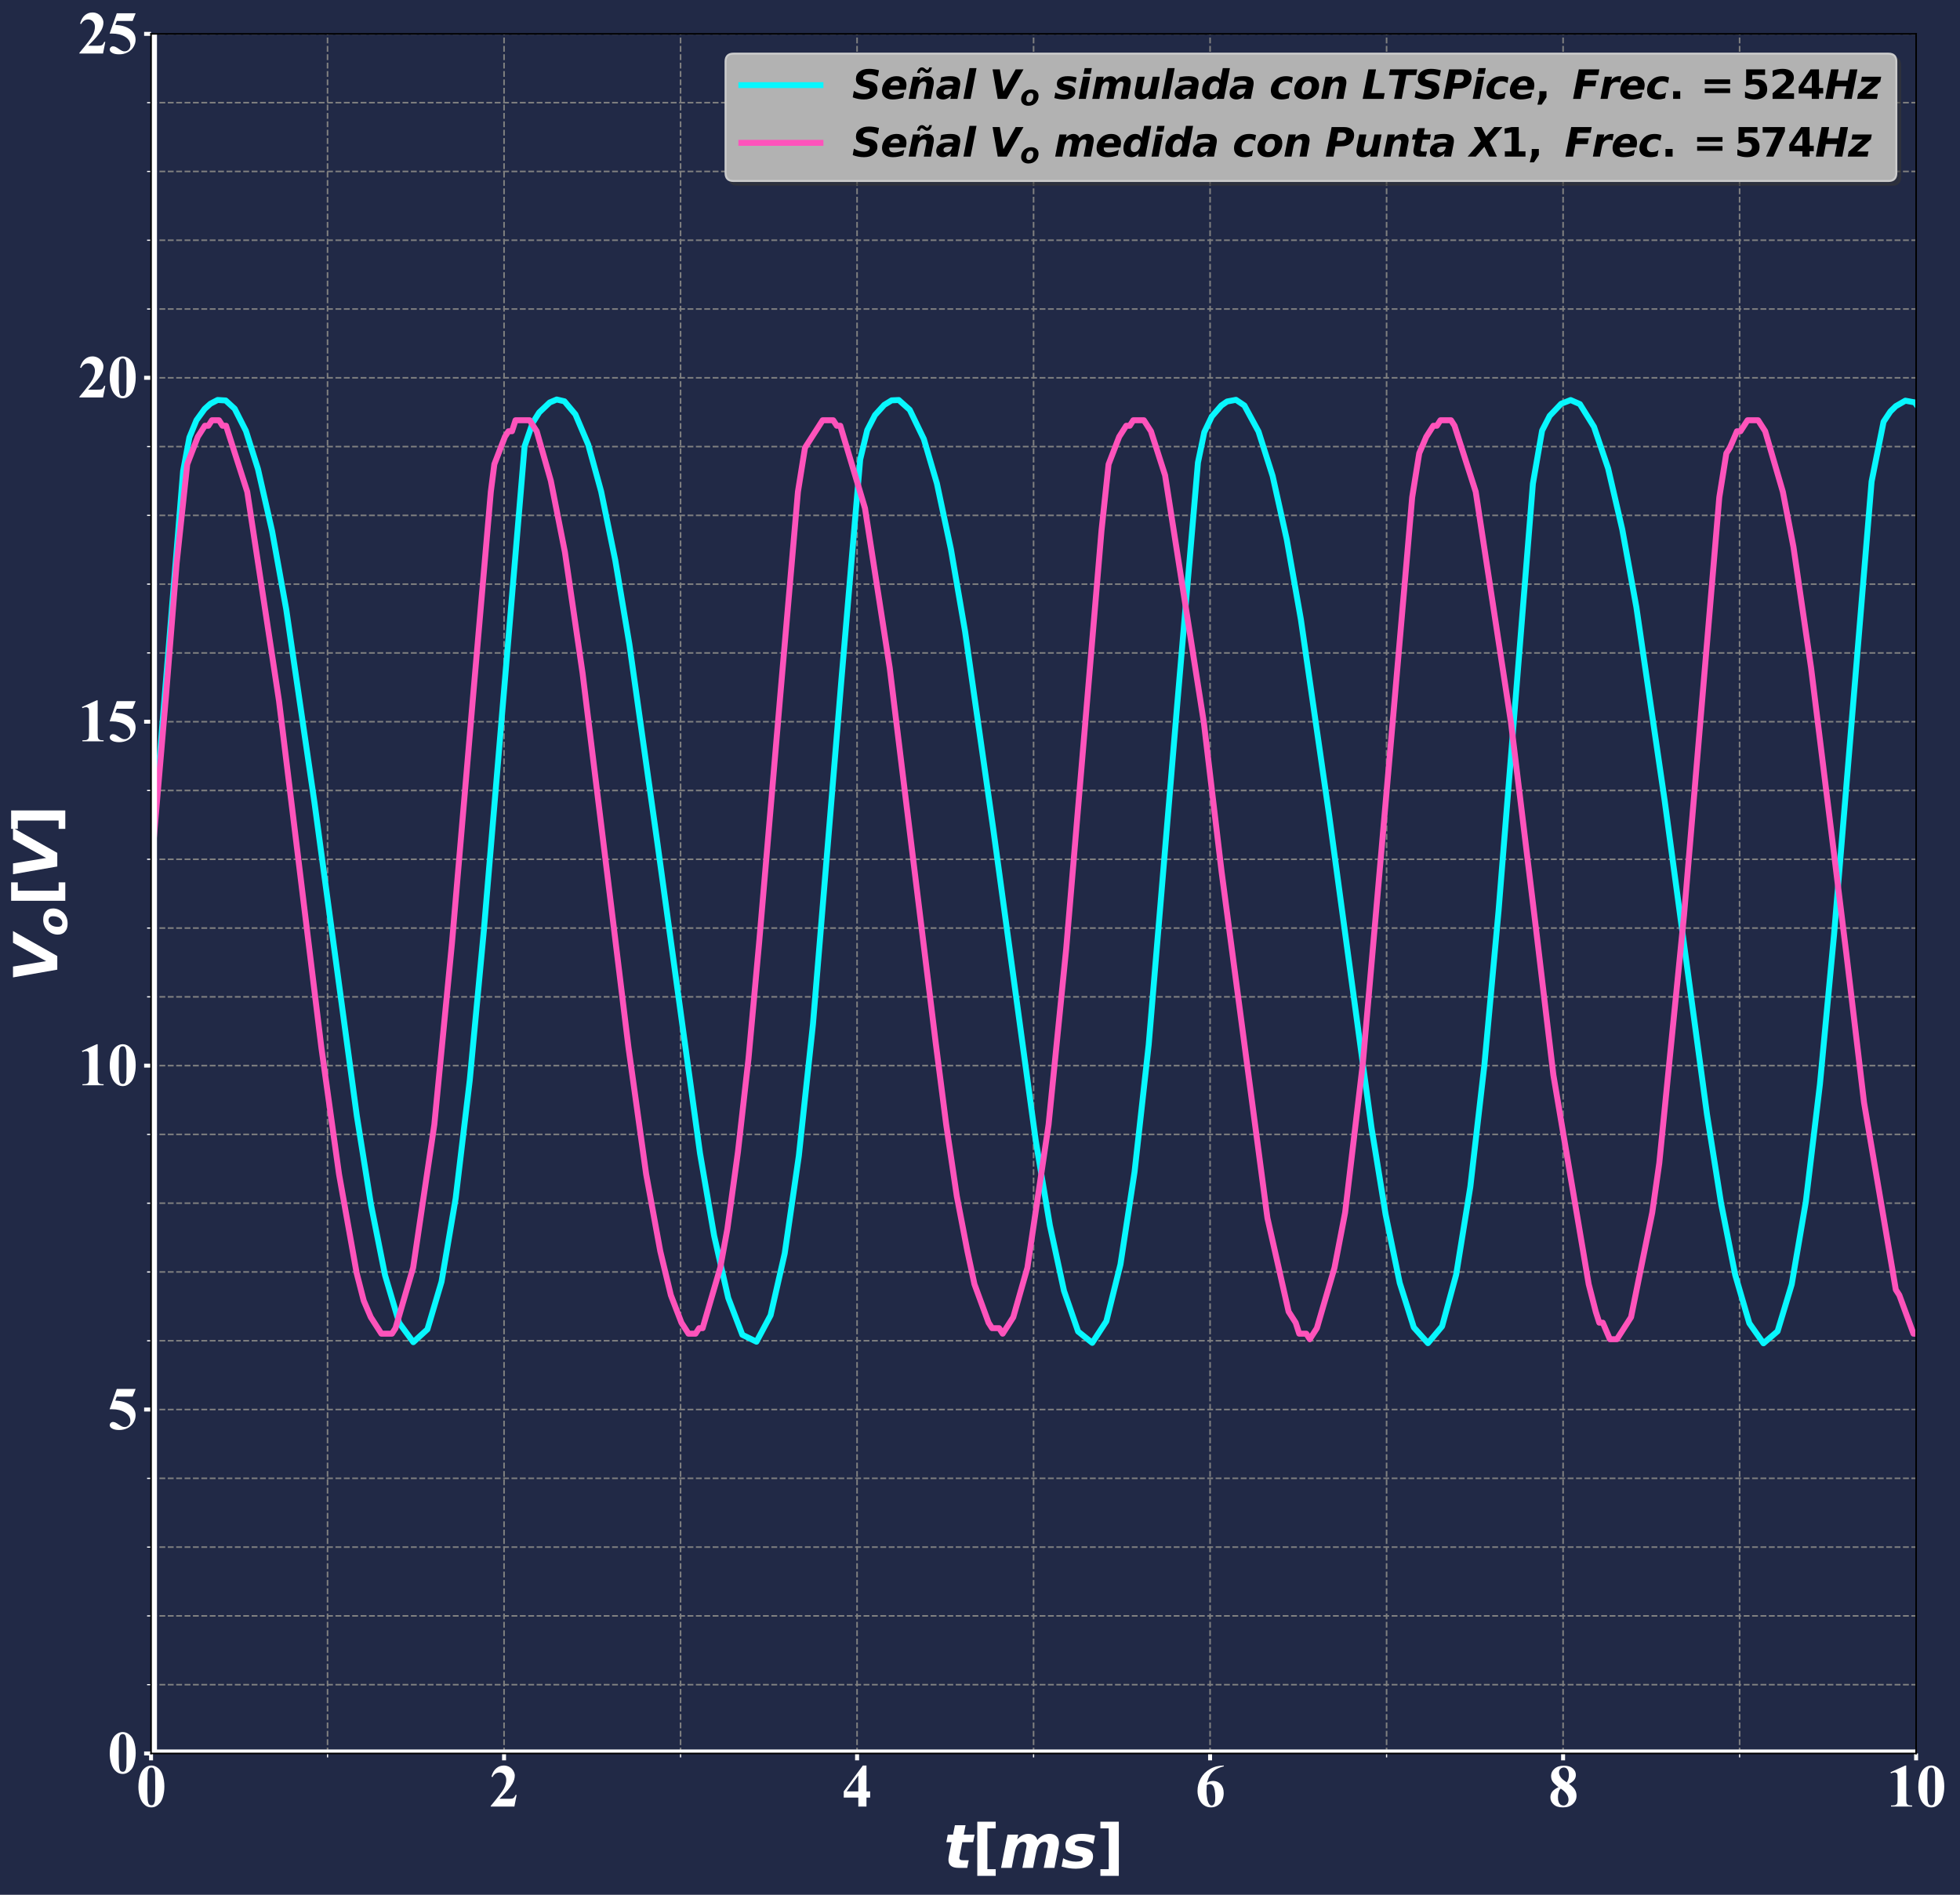 <?xml version="1.0" encoding="utf-8" standalone="no"?>
<!DOCTYPE svg PUBLIC "-//W3C//DTD SVG 1.1//EN"
  "http://www.w3.org/Graphics/SVG/1.1/DTD/svg11.dtd">
<svg height="958.376pt" version="1.1" viewBox="0 0 991.4 958.376" width="991.4pt" xmlns="http://www.w3.org/2000/svg" xmlns:xlink="http://www.w3.org/1999/xlink">
 <defs>
  <style type="text/css">*{stroke-linecap:butt;stroke-linejoin:round;}</style>
 </defs>
 <g id="figure_1">
  <g id="patch_1">
   <path d="M 0 958.376 
L 991.4 958.376 
L 991.4 0 
L 0 0 
z
" style="fill:#212946;"/>
  </g>
  <g id="axes_1">
   <g id="patch_2">
    <path d="M 76.4 886.893 
L 969.2 886.893 
L 969.2 17.133 
L 76.4 17.133 
z
" style="fill:#212946;"/>
   </g>
   <g id="matplotlib.axis_1">
    <g id="xtick_1">
     <g id="line2d_1">
      <path clip-path="url(#pfc376064cc)" d="M 76.4 886.893 
L 76.4 17.133 
" style="fill:none;stroke:#808080;stroke-dasharray:2.96,1.28;stroke-dashoffset:0;stroke-width:0.8;"/>
     </g>
     <g id="line2d_2">
      <defs>
       <path d="M 0 0 
L 0 3.5 
" id="mcd94dceb0e" style="stroke:#ffffff;stroke-width:2;"/>
      </defs>
      <g>
       <use style="fill:#ffffff;stroke:#ffffff;stroke-width:2;" x="76.4" xlink:href="#mcd94dceb0e" y="886.893"/>
      </g>
     </g>
     <g id="text_1">
      <!-- 0 -->
      <g style="fill:#ffffff;" transform="translate(68.9 913.758)scale(0.3 -0.3)">
       <defs>
        <path d="M 2966 2119 
Q 2966 1484 2788 934 
Q 2681 597 2501 381 
Q 2322 166 2094 39 
Q 1866 -88 1597 -88 
Q 1291 -88 1044 68 
Q 797 225 606 516 
Q 469 728 366 1081 
Q 231 1559 231 2069 
Q 231 2759 425 3338 
Q 584 3816 909 4070 
Q 1234 4325 1597 4325 
Q 1966 4325 2286 4073 
Q 2606 3822 2756 3397 
Q 2966 2813 2966 2119 
z
M 2003 2125 
Q 2003 3238 1991 3422 
Q 1959 3856 1841 4009 
Q 1763 4109 1588 4109 
Q 1453 4109 1375 4034 
Q 1259 3925 1218 3648 
Q 1178 3372 1178 1719 
Q 1178 819 1241 513 
Q 1288 291 1375 216 
Q 1463 141 1606 141 
Q 1763 141 1841 241 
Q 1972 416 1991 781 
L 2003 2125 
z
" id="TimesNewRomanPS-BoldMT-30" transform="scale(0.016)"/>
       </defs>
       <use xlink:href="#TimesNewRomanPS-BoldMT-30"/>
      </g>
     </g>
    </g>
    <g id="xtick_2">
     <g id="line2d_3">
      <path clip-path="url(#pfc376064cc)" d="M 254.96 886.893 
L 254.96 17.133 
" style="fill:none;stroke:#808080;stroke-dasharray:2.96,1.28;stroke-dashoffset:0;stroke-width:0.8;"/>
     </g>
     <g id="line2d_4">
      <g>
       <use style="fill:#ffffff;stroke:#ffffff;stroke-width:2;" x="254.96" xlink:href="#mcd94dceb0e" y="886.893"/>
      </g>
     </g>
     <g id="text_2">
      <!-- 2 -->
      <g style="fill:#ffffff;" transform="translate(247.46 913.758)scale(0.3 -0.3)">
       <defs>
        <path d="M 2650 0 
L 156 0 
L 156 69 
Q 1303 1434 1548 1906 
Q 1794 2378 1794 2828 
Q 1794 3156 1591 3373 
Q 1388 3591 1094 3591 
Q 613 3591 347 3109 
L 231 3150 
Q 400 3750 744 4037 
Q 1088 4325 1538 4325 
Q 1859 4325 2125 4175 
Q 2391 4025 2541 3764 
Q 2691 3503 2691 3275 
Q 2691 2859 2459 2431 
Q 2144 1853 1081 819 
L 1997 819 
Q 2334 819 2436 847 
Q 2538 875 2603 942 
Q 2669 1009 2775 1225 
L 2888 1225 
L 2650 0 
z
" id="TimesNewRomanPS-BoldMT-32" transform="scale(0.016)"/>
       </defs>
       <use xlink:href="#TimesNewRomanPS-BoldMT-32"/>
      </g>
     </g>
    </g>
    <g id="xtick_3">
     <g id="line2d_5">
      <path clip-path="url(#pfc376064cc)" d="M 433.52 886.893 
L 433.52 17.133 
" style="fill:none;stroke:#808080;stroke-dasharray:2.96,1.28;stroke-dashoffset:0;stroke-width:0.8;"/>
     </g>
     <g id="line2d_6">
      <g>
       <use style="fill:#ffffff;stroke:#ffffff;stroke-width:2;" x="433.52" xlink:href="#mcd94dceb0e" y="886.893"/>
      </g>
     </g>
     <g id="text_3">
      <!-- 4 -->
      <g style="fill:#ffffff;" transform="translate(426.02 913.758)scale(0.3 -0.3)">
       <defs>
        <path d="M 159 1597 
L 2172 4325 
L 2553 4325 
L 2553 1597 
L 2941 1597 
L 2941 950 
L 2553 950 
L 2553 0 
L 1694 0 
L 1694 950 
L 159 950 
L 159 1597 
z
M 463 1597 
L 1694 1597 
L 1694 3269 
L 463 1597 
z
" id="TimesNewRomanPS-BoldMT-34" transform="scale(0.016)"/>
       </defs>
       <use xlink:href="#TimesNewRomanPS-BoldMT-34"/>
      </g>
     </g>
    </g>
    <g id="xtick_4">
     <g id="line2d_7">
      <path clip-path="url(#pfc376064cc)" d="M 612.08 886.893 
L 612.08 17.133 
" style="fill:none;stroke:#808080;stroke-dasharray:2.96,1.28;stroke-dashoffset:0;stroke-width:0.8;"/>
     </g>
     <g id="line2d_8">
      <g>
       <use style="fill:#ffffff;stroke:#ffffff;stroke-width:2;" x="612.08" xlink:href="#mcd94dceb0e" y="886.893"/>
      </g>
     </g>
     <g id="text_4">
      <!-- 6 -->
      <g style="fill:#ffffff;" transform="translate(604.58 913.758)scale(0.3 -0.3)">
       <defs>
        <path d="M 3006 4325 
L 3006 4238 
Q 2441 4094 2098 3867 
Q 1756 3641 1557 3317 
Q 1359 2994 1250 2516 
Q 1388 2609 1478 2638 
Q 1681 2700 1888 2700 
Q 2363 2700 2680 2354 
Q 2997 2009 2997 1413 
Q 2997 994 2825 644 
Q 2653 294 2337 103 
Q 2022 -88 1663 -88 
Q 1272 -88 940 126 
Q 609 341 423 753 
Q 238 1166 238 1650 
Q 238 2363 580 2977 
Q 922 3591 1551 3955 
Q 2181 4319 3006 4325 
z
M 1209 2263 
Q 1184 1831 1184 1631 
Q 1184 1200 1267 797 
Q 1350 394 1494 231 
Q 1597 116 1738 116 
Q 1881 116 1993 283 
Q 2106 450 2106 963 
Q 2106 1825 1897 2153 
Q 1763 2366 1534 2366 
Q 1409 2366 1209 2263 
z
" id="TimesNewRomanPS-BoldMT-36" transform="scale(0.016)"/>
       </defs>
       <use xlink:href="#TimesNewRomanPS-BoldMT-36"/>
      </g>
     </g>
    </g>
    <g id="xtick_5">
     <g id="line2d_9">
      <path clip-path="url(#pfc376064cc)" d="M 790.64 886.893 
L 790.64 17.133 
" style="fill:none;stroke:#808080;stroke-dasharray:2.96,1.28;stroke-dashoffset:0;stroke-width:0.8;"/>
     </g>
     <g id="line2d_10">
      <g>
       <use style="fill:#ffffff;stroke:#ffffff;stroke-width:2;" x="790.64" xlink:href="#mcd94dceb0e" y="886.893"/>
      </g>
     </g>
     <g id="text_5">
      <!-- 8 -->
      <g style="fill:#ffffff;" transform="translate(783.14 913.758)scale(0.3 -0.3)">
       <defs>
        <path d="M 2181 2394 
Q 2628 2066 2801 1783 
Q 2975 1500 2975 1134 
Q 2975 622 2589 267 
Q 2203 -88 1541 -88 
Q 913 -88 569 221 
Q 225 531 225 978 
Q 225 1319 423 1575 
Q 622 1831 1084 2044 
Q 581 2428 439 2672 
Q 297 2916 297 3238 
Q 297 3663 658 3986 
Q 1019 4309 1647 4309 
Q 2253 4309 2579 4023 
Q 2906 3738 2906 3338 
Q 2906 3038 2729 2808 
Q 2553 2578 2181 2394 
z
M 1944 2553 
Q 2059 2709 2115 2903 
Q 2172 3097 2172 3328 
Q 2172 3734 1997 3950 
Q 1866 4116 1634 4116 
Q 1425 4116 1278 3964 
Q 1131 3813 1131 3588 
Q 1131 3359 1295 3114 
Q 1459 2869 1944 2553 
z
M 1319 1894 
Q 1222 1806 1181 1734 
Q 1119 1625 1069 1415 
Q 1019 1206 1019 978 
Q 1019 684 1094 486 
Q 1169 288 1308 200 
Q 1447 113 1594 113 
Q 1822 113 1978 280 
Q 2134 447 2134 738 
Q 2134 1344 1319 1894 
z
" id="TimesNewRomanPS-BoldMT-38" transform="scale(0.016)"/>
       </defs>
       <use xlink:href="#TimesNewRomanPS-BoldMT-38"/>
      </g>
     </g>
    </g>
    <g id="xtick_6">
     <g id="line2d_11">
      <path clip-path="url(#pfc376064cc)" d="M 969.2 886.893 
L 969.2 17.133 
" style="fill:none;stroke:#808080;stroke-dasharray:2.96,1.28;stroke-dashoffset:0;stroke-width:0.8;"/>
     </g>
     <g id="line2d_12">
      <g>
       <use style="fill:#ffffff;stroke:#ffffff;stroke-width:2;" x="969.2" xlink:href="#mcd94dceb0e" y="886.893"/>
      </g>
     </g>
     <g id="text_6">
      <!-- 10 -->
      <g style="fill:#ffffff;" transform="translate(954.2 913.758)scale(0.3 -0.3)">
       <defs>
        <path d="M 2084 4325 
L 2084 859 
Q 2084 469 2118 361 
Q 2153 253 2262 184 
Q 2372 116 2613 116 
L 2709 116 
L 2709 0 
L 478 0 
L 478 116 
L 591 116 
Q 863 116 978 178 
Q 1094 241 1134 350 
Q 1175 459 1175 859 
L 1175 3056 
Q 1175 3350 1147 3423 
Q 1119 3497 1042 3548 
Q 966 3600 866 3600 
Q 706 3600 478 3500 
L 422 3613 
L 1981 4325 
L 2084 4325 
z
" id="TimesNewRomanPS-BoldMT-31" transform="scale(0.016)"/>
       </defs>
       <use xlink:href="#TimesNewRomanPS-BoldMT-31"/>
       <use x="50" xlink:href="#TimesNewRomanPS-BoldMT-30"/>
      </g>
     </g>
    </g>
    <g id="xtick_7">
     <g id="line2d_13">
      <path clip-path="url(#pfc376064cc)" d="M 165.68 886.893 
L 165.68 17.133 
" style="fill:none;stroke:#808080;stroke-dasharray:2.96,1.28;stroke-dashoffset:0;stroke-width:0.8;"/>
     </g>
     <g id="line2d_14">
      <defs>
       <path d="M 0 0 
L 0 2 
" id="m4572c57127" style="stroke:#ffffff;stroke-width:0.6;"/>
      </defs>
      <g>
       <use style="fill:#ffffff;stroke:#ffffff;stroke-width:0.6;" x="165.68" xlink:href="#m4572c57127" y="886.893"/>
      </g>
     </g>
    </g>
    <g id="xtick_8">
     <g id="line2d_15">
      <path clip-path="url(#pfc376064cc)" d="M 344.24 886.893 
L 344.24 17.133 
" style="fill:none;stroke:#808080;stroke-dasharray:2.96,1.28;stroke-dashoffset:0;stroke-width:0.8;"/>
     </g>
     <g id="line2d_16">
      <g>
       <use style="fill:#ffffff;stroke:#ffffff;stroke-width:0.6;" x="344.24" xlink:href="#m4572c57127" y="886.893"/>
      </g>
     </g>
    </g>
    <g id="xtick_9">
     <g id="line2d_17">
      <path clip-path="url(#pfc376064cc)" d="M 522.8 886.893 
L 522.8 17.133 
" style="fill:none;stroke:#808080;stroke-dasharray:2.96,1.28;stroke-dashoffset:0;stroke-width:0.8;"/>
     </g>
     <g id="line2d_18">
      <g>
       <use style="fill:#ffffff;stroke:#ffffff;stroke-width:0.6;" x="522.8" xlink:href="#m4572c57127" y="886.893"/>
      </g>
     </g>
    </g>
    <g id="xtick_10">
     <g id="line2d_19">
      <path clip-path="url(#pfc376064cc)" d="M 701.36 886.893 
L 701.36 17.133 
" style="fill:none;stroke:#808080;stroke-dasharray:2.96,1.28;stroke-dashoffset:0;stroke-width:0.8;"/>
     </g>
     <g id="line2d_20">
      <g>
       <use style="fill:#ffffff;stroke:#ffffff;stroke-width:0.6;" x="701.36" xlink:href="#m4572c57127" y="886.893"/>
      </g>
     </g>
    </g>
    <g id="xtick_11">
     <g id="line2d_21">
      <path clip-path="url(#pfc376064cc)" d="M 879.92 886.893 
L 879.92 17.133 
" style="fill:none;stroke:#808080;stroke-dasharray:2.96,1.28;stroke-dashoffset:0;stroke-width:0.8;"/>
     </g>
     <g id="line2d_22">
      <g>
       <use style="fill:#ffffff;stroke:#ffffff;stroke-width:0.6;" x="879.92" xlink:href="#m4572c57127" y="886.893"/>
      </g>
     </g>
    </g>
    <g id="text_7">
     <!-- $t[ms]$ -->
     <g style="fill:#ffffff;" transform="translate(477.35 944.758)scale(0.3 -0.3)">
      <defs>
       <path d="M 2303 4494 
L 2113 3500 
L 3256 3500 
L 3097 2700 
L 1953 2700 
L 1666 1219 
Q 1653 1169 1648 1134 
Q 1644 1100 1644 1069 
Q 1644 925 1739 862 
Q 1834 800 2059 800 
L 2638 800 
L 2478 0 
L 1538 0 
Q 1031 0 765 212 
Q 500 425 500 825 
Q 500 913 509 1013 
Q 519 1113 538 1216 
L 825 2700 
L 275 2700 
L 428 3500 
L 984 3500 
L 1178 4494 
L 2303 4494 
z
" id="DejaVuSans-BoldOblique-74" transform="scale(0.016)"/>
       <path d="M 550 4863 
L 2491 4863 
L 2491 4159 
L 1613 4159 
L 1613 -141 
L 2491 -141 
L 2491 -844 
L 550 -844 
L 550 4863 
z
" id="DejaVuSans-Bold-5b" transform="scale(0.016)"/>
       <path d="M 4013 2919 
Q 4272 3241 4601 3412 
Q 4931 3584 5288 3584 
Q 5756 3584 6026 3326 
Q 6297 3069 6297 2619 
Q 6297 2525 6283 2404 
Q 6269 2284 6241 2131 
L 5825 0 
L 4697 0 
L 5050 1825 
L 5059 1872 
Q 5141 2259 5141 2369 
Q 5141 2541 5042 2641 
Q 4944 2741 4775 2741 
Q 4453 2741 4229 2477 
Q 4006 2213 3909 1722 
L 3572 0 
L 2444 0 
L 2803 1825 
Q 2850 2059 2869 2179 
Q 2888 2300 2888 2369 
Q 2888 2544 2791 2642 
Q 2694 2741 2522 2741 
Q 2213 2741 1980 2467 
Q 1747 2194 1656 1722 
L 1319 0 
L 197 0 
L 878 3500 
L 2003 3500 
L 1900 2988 
Q 2163 3284 2459 3434 
Q 2756 3584 3078 3584 
Q 3441 3584 3700 3398 
Q 3959 3213 4013 2919 
z
" id="DejaVuSans-BoldOblique-6d" transform="scale(0.016)"/>
       <path d="M 3584 3391 
L 3419 2522 
Q 3091 2678 2766 2759 
Q 2441 2841 2150 2841 
Q 1819 2841 1639 2755 
Q 1459 2669 1459 2509 
Q 1459 2416 1559 2359 
Q 1659 2303 1953 2241 
L 2156 2203 
Q 2834 2059 3106 1832 
Q 3378 1606 3378 1203 
Q 3378 594 2900 251 
Q 2422 -91 1563 -91 
Q 1203 -91 828 -34 
Q 453 22 63 134 
L 231 1013 
Q 534 834 879 743 
Q 1225 653 1588 653 
Q 1941 653 2119 737 
Q 2297 822 2297 984 
Q 2297 1097 2197 1159 
Q 2097 1222 1784 1288 
L 1581 1325 
Q 981 1450 725 1694 
Q 469 1938 469 2369 
Q 469 2953 911 3268 
Q 1353 3584 2175 3584 
Q 2534 3584 2882 3536 
Q 3231 3488 3584 3391 
z
" id="DejaVuSans-BoldOblique-73" transform="scale(0.016)"/>
       <path d="M 2375 -844 
L 434 -844 
L 434 -141 
L 1313 -141 
L 1313 4159 
L 434 4159 
L 434 4863 
L 2375 4863 
L 2375 -844 
z
" id="DejaVuSans-Bold-5d" transform="scale(0.016)"/>
      </defs>
      <use transform="translate(0 0.016)" xlink:href="#DejaVuSans-BoldOblique-74"/>
      <use transform="translate(47.803 0.016)" xlink:href="#DejaVuSans-Bold-5b"/>
      <use transform="translate(93.506 0.016)" xlink:href="#DejaVuSans-BoldOblique-6d"/>
      <use transform="translate(197.705 0.016)" xlink:href="#DejaVuSans-BoldOblique-73"/>
      <use transform="translate(257.227 0.016)" xlink:href="#DejaVuSans-Bold-5d"/>
     </g>
    </g>
   </g>
   <g id="matplotlib.axis_2">
    <g id="ytick_1">
     <g id="line2d_23">
      <path clip-path="url(#pfc376064cc)" d="M 76.4 886.893 
L 969.2 886.893 
" style="fill:none;stroke:#808080;stroke-dasharray:2.96,1.28;stroke-dashoffset:0;stroke-width:0.8;"/>
     </g>
     <g id="line2d_24">
      <defs>
       <path d="M 0 0 
L -3.5 0 
" id="mef430b66f5" style="stroke:#ffffff;stroke-width:2;"/>
      </defs>
      <g>
       <use style="fill:#ffffff;stroke:#ffffff;stroke-width:2;" x="76.4" xlink:href="#mef430b66f5" y="886.893"/>
      </g>
     </g>
     <g id="text_8">
      <!-- 0 -->
      <g style="fill:#ffffff;" transform="translate(54.4 896.826)scale(0.3 -0.3)">
       <use xlink:href="#TimesNewRomanPS-BoldMT-30"/>
      </g>
     </g>
    </g>
    <g id="ytick_2">
     <g id="line2d_25">
      <path clip-path="url(#pfc376064cc)" d="M 76.4 712.941 
L 969.2 712.941 
" style="fill:none;stroke:#808080;stroke-dasharray:2.96,1.28;stroke-dashoffset:0;stroke-width:0.8;"/>
     </g>
     <g id="line2d_26">
      <g>
       <use style="fill:#ffffff;stroke:#ffffff;stroke-width:2;" x="76.4" xlink:href="#mef430b66f5" y="712.941"/>
      </g>
     </g>
     <g id="text_9">
      <!-- 5 -->
      <g style="fill:#ffffff;" transform="translate(54.4 722.874)scale(0.3 -0.3)">
       <defs>
        <path d="M 975 4238 
L 2959 4238 
L 2644 3431 
L 975 3431 
L 816 3009 
Q 1894 2969 2475 2472 
Q 2953 2063 2953 1453 
Q 2953 1063 2731 689 
Q 2509 316 2106 114 
Q 1703 -88 1222 -88 
Q 703 -88 425 106 
Q 231 244 231 419 
Q 231 553 332 656 
Q 434 759 569 759 
Q 691 759 816 709 
Q 941 659 1244 447 
Q 1434 316 1572 266 
Q 1669 228 1791 228 
Q 2047 228 2226 415 
Q 2406 603 2406 866 
Q 2406 1416 1856 1759 
Q 1306 2103 469 2103 
Q 384 2103 216 2100 
L 975 4238 
z
" id="TimesNewRomanPS-BoldMT-35" transform="scale(0.016)"/>
       </defs>
       <use xlink:href="#TimesNewRomanPS-BoldMT-35"/>
      </g>
     </g>
    </g>
    <g id="ytick_3">
     <g id="line2d_27">
      <path clip-path="url(#pfc376064cc)" d="M 76.4 538.989 
L 969.2 538.989 
" style="fill:none;stroke:#808080;stroke-dasharray:2.96,1.28;stroke-dashoffset:0;stroke-width:0.8;"/>
     </g>
     <g id="line2d_28">
      <g>
       <use style="fill:#ffffff;stroke:#ffffff;stroke-width:2;" x="76.4" xlink:href="#mef430b66f5" y="538.989"/>
      </g>
     </g>
     <g id="text_10">
      <!-- 10 -->
      <g style="fill:#ffffff;" transform="translate(39.4 548.922)scale(0.3 -0.3)">
       <use xlink:href="#TimesNewRomanPS-BoldMT-31"/>
       <use x="50" xlink:href="#TimesNewRomanPS-BoldMT-30"/>
      </g>
     </g>
    </g>
    <g id="ytick_4">
     <g id="line2d_29">
      <path clip-path="url(#pfc376064cc)" d="M 76.4 365.037 
L 969.2 365.037 
" style="fill:none;stroke:#808080;stroke-dasharray:2.96,1.28;stroke-dashoffset:0;stroke-width:0.8;"/>
     </g>
     <g id="line2d_30">
      <g>
       <use style="fill:#ffffff;stroke:#ffffff;stroke-width:2;" x="76.4" xlink:href="#mef430b66f5" y="365.037"/>
      </g>
     </g>
     <g id="text_11">
      <!-- 15 -->
      <g style="fill:#ffffff;" transform="translate(39.4 374.97)scale(0.3 -0.3)">
       <use xlink:href="#TimesNewRomanPS-BoldMT-31"/>
       <use x="50" xlink:href="#TimesNewRomanPS-BoldMT-35"/>
      </g>
     </g>
    </g>
    <g id="ytick_5">
     <g id="line2d_31">
      <path clip-path="url(#pfc376064cc)" d="M 76.4 191.085 
L 969.2 191.085 
" style="fill:none;stroke:#808080;stroke-dasharray:2.96,1.28;stroke-dashoffset:0;stroke-width:0.8;"/>
     </g>
     <g id="line2d_32">
      <g>
       <use style="fill:#ffffff;stroke:#ffffff;stroke-width:2;" x="76.4" xlink:href="#mef430b66f5" y="191.085"/>
      </g>
     </g>
     <g id="text_12">
      <!-- 20 -->
      <g style="fill:#ffffff;" transform="translate(39.4 201.018)scale(0.3 -0.3)">
       <use xlink:href="#TimesNewRomanPS-BoldMT-32"/>
       <use x="50" xlink:href="#TimesNewRomanPS-BoldMT-30"/>
      </g>
     </g>
    </g>
    <g id="ytick_6">
     <g id="line2d_33">
      <path clip-path="url(#pfc376064cc)" d="M 76.4 17.133 
L 969.2 17.133 
" style="fill:none;stroke:#808080;stroke-dasharray:2.96,1.28;stroke-dashoffset:0;stroke-width:0.8;"/>
     </g>
     <g id="line2d_34">
      <g>
       <use style="fill:#ffffff;stroke:#ffffff;stroke-width:2;" x="76.4" xlink:href="#mef430b66f5" y="17.133"/>
      </g>
     </g>
     <g id="text_13">
      <!-- 25 -->
      <g style="fill:#ffffff;" transform="translate(39.4 27.066)scale(0.3 -0.3)">
       <use xlink:href="#TimesNewRomanPS-BoldMT-32"/>
       <use x="50" xlink:href="#TimesNewRomanPS-BoldMT-35"/>
      </g>
     </g>
    </g>
    <g id="ytick_7">
     <g id="line2d_35">
      <path clip-path="url(#pfc376064cc)" d="M 76.4 852.102 
L 969.2 852.102 
" style="fill:none;stroke:#808080;stroke-dasharray:2.96,1.28;stroke-dashoffset:0;stroke-width:0.8;"/>
     </g>
     <g id="line2d_36">
      <defs>
       <path d="M 0 0 
L -2 0 
" id="m226645943c" style="stroke:#ffffff;stroke-width:0.6;"/>
      </defs>
      <g>
       <use style="fill:#ffffff;stroke:#ffffff;stroke-width:0.6;" x="76.4" xlink:href="#m226645943c" y="852.102"/>
      </g>
     </g>
    </g>
    <g id="ytick_8">
     <g id="line2d_37">
      <path clip-path="url(#pfc376064cc)" d="M 76.4 817.312 
L 969.2 817.312 
" style="fill:none;stroke:#808080;stroke-dasharray:2.96,1.28;stroke-dashoffset:0;stroke-width:0.8;"/>
     </g>
     <g id="line2d_38">
      <g>
       <use style="fill:#ffffff;stroke:#ffffff;stroke-width:0.6;" x="76.4" xlink:href="#m226645943c" y="817.312"/>
      </g>
     </g>
    </g>
    <g id="ytick_9">
     <g id="line2d_39">
      <path clip-path="url(#pfc376064cc)" d="M 76.4 782.522 
L 969.2 782.522 
" style="fill:none;stroke:#808080;stroke-dasharray:2.96,1.28;stroke-dashoffset:0;stroke-width:0.8;"/>
     </g>
     <g id="line2d_40">
      <g>
       <use style="fill:#ffffff;stroke:#ffffff;stroke-width:0.6;" x="76.4" xlink:href="#m226645943c" y="782.522"/>
      </g>
     </g>
    </g>
    <g id="ytick_10">
     <g id="line2d_41">
      <path clip-path="url(#pfc376064cc)" d="M 76.4 747.731 
L 969.2 747.731 
" style="fill:none;stroke:#808080;stroke-dasharray:2.96,1.28;stroke-dashoffset:0;stroke-width:0.8;"/>
     </g>
     <g id="line2d_42">
      <g>
       <use style="fill:#ffffff;stroke:#ffffff;stroke-width:0.6;" x="76.4" xlink:href="#m226645943c" y="747.731"/>
      </g>
     </g>
    </g>
    <g id="ytick_11">
     <g id="line2d_43">
      <path clip-path="url(#pfc376064cc)" d="M 76.4 678.15 
L 969.2 678.15 
" style="fill:none;stroke:#808080;stroke-dasharray:2.96,1.28;stroke-dashoffset:0;stroke-width:0.8;"/>
     </g>
     <g id="line2d_44">
      <g>
       <use style="fill:#ffffff;stroke:#ffffff;stroke-width:0.6;" x="76.4" xlink:href="#m226645943c" y="678.15"/>
      </g>
     </g>
    </g>
    <g id="ytick_12">
     <g id="line2d_45">
      <path clip-path="url(#pfc376064cc)" d="M 76.4 643.36 
L 969.2 643.36 
" style="fill:none;stroke:#808080;stroke-dasharray:2.96,1.28;stroke-dashoffset:0;stroke-width:0.8;"/>
     </g>
     <g id="line2d_46">
      <g>
       <use style="fill:#ffffff;stroke:#ffffff;stroke-width:0.6;" x="76.4" xlink:href="#m226645943c" y="643.36"/>
      </g>
     </g>
    </g>
    <g id="ytick_13">
     <g id="line2d_47">
      <path clip-path="url(#pfc376064cc)" d="M 76.4 608.57 
L 969.2 608.57 
" style="fill:none;stroke:#808080;stroke-dasharray:2.96,1.28;stroke-dashoffset:0;stroke-width:0.8;"/>
     </g>
     <g id="line2d_48">
      <g>
       <use style="fill:#ffffff;stroke:#ffffff;stroke-width:0.6;" x="76.4" xlink:href="#m226645943c" y="608.57"/>
      </g>
     </g>
    </g>
    <g id="ytick_14">
     <g id="line2d_49">
      <path clip-path="url(#pfc376064cc)" d="M 76.4 573.779 
L 969.2 573.779 
" style="fill:none;stroke:#808080;stroke-dasharray:2.96,1.28;stroke-dashoffset:0;stroke-width:0.8;"/>
     </g>
     <g id="line2d_50">
      <g>
       <use style="fill:#ffffff;stroke:#ffffff;stroke-width:0.6;" x="76.4" xlink:href="#m226645943c" y="573.779"/>
      </g>
     </g>
    </g>
    <g id="ytick_15">
     <g id="line2d_51">
      <path clip-path="url(#pfc376064cc)" d="M 76.4 504.198 
L 969.2 504.198 
" style="fill:none;stroke:#808080;stroke-dasharray:2.96,1.28;stroke-dashoffset:0;stroke-width:0.8;"/>
     </g>
     <g id="line2d_52">
      <g>
       <use style="fill:#ffffff;stroke:#ffffff;stroke-width:0.6;" x="76.4" xlink:href="#m226645943c" y="504.198"/>
      </g>
     </g>
    </g>
    <g id="ytick_16">
     <g id="line2d_53">
      <path clip-path="url(#pfc376064cc)" d="M 76.4 469.408 
L 969.2 469.408 
" style="fill:none;stroke:#808080;stroke-dasharray:2.96,1.28;stroke-dashoffset:0;stroke-width:0.8;"/>
     </g>
     <g id="line2d_54">
      <g>
       <use style="fill:#ffffff;stroke:#ffffff;stroke-width:0.6;" x="76.4" xlink:href="#m226645943c" y="469.408"/>
      </g>
     </g>
    </g>
    <g id="ytick_17">
     <g id="line2d_55">
      <path clip-path="url(#pfc376064cc)" d="M 76.4 434.618 
L 969.2 434.618 
" style="fill:none;stroke:#808080;stroke-dasharray:2.96,1.28;stroke-dashoffset:0;stroke-width:0.8;"/>
     </g>
     <g id="line2d_56">
      <g>
       <use style="fill:#ffffff;stroke:#ffffff;stroke-width:0.6;" x="76.4" xlink:href="#m226645943c" y="434.618"/>
      </g>
     </g>
    </g>
    <g id="ytick_18">
     <g id="line2d_57">
      <path clip-path="url(#pfc376064cc)" d="M 76.4 399.827 
L 969.2 399.827 
" style="fill:none;stroke:#808080;stroke-dasharray:2.96,1.28;stroke-dashoffset:0;stroke-width:0.8;"/>
     </g>
     <g id="line2d_58">
      <g>
       <use style="fill:#ffffff;stroke:#ffffff;stroke-width:0.6;" x="76.4" xlink:href="#m226645943c" y="399.827"/>
      </g>
     </g>
    </g>
    <g id="ytick_19">
     <g id="line2d_59">
      <path clip-path="url(#pfc376064cc)" d="M 76.4 330.246 
L 969.2 330.246 
" style="fill:none;stroke:#808080;stroke-dasharray:2.96,1.28;stroke-dashoffset:0;stroke-width:0.8;"/>
     </g>
     <g id="line2d_60">
      <g>
       <use style="fill:#ffffff;stroke:#ffffff;stroke-width:0.6;" x="76.4" xlink:href="#m226645943c" y="330.246"/>
      </g>
     </g>
    </g>
    <g id="ytick_20">
     <g id="line2d_61">
      <path clip-path="url(#pfc376064cc)" d="M 76.4 295.456 
L 969.2 295.456 
" style="fill:none;stroke:#808080;stroke-dasharray:2.96,1.28;stroke-dashoffset:0;stroke-width:0.8;"/>
     </g>
     <g id="line2d_62">
      <g>
       <use style="fill:#ffffff;stroke:#ffffff;stroke-width:0.6;" x="76.4" xlink:href="#m226645943c" y="295.456"/>
      </g>
     </g>
    </g>
    <g id="ytick_21">
     <g id="line2d_63">
      <path clip-path="url(#pfc376064cc)" d="M 76.4 260.666 
L 969.2 260.666 
" style="fill:none;stroke:#808080;stroke-dasharray:2.96,1.28;stroke-dashoffset:0;stroke-width:0.8;"/>
     </g>
     <g id="line2d_64">
      <g>
       <use style="fill:#ffffff;stroke:#ffffff;stroke-width:0.6;" x="76.4" xlink:href="#m226645943c" y="260.666"/>
      </g>
     </g>
    </g>
    <g id="ytick_22">
     <g id="line2d_65">
      <path clip-path="url(#pfc376064cc)" d="M 76.4 225.875 
L 969.2 225.875 
" style="fill:none;stroke:#808080;stroke-dasharray:2.96,1.28;stroke-dashoffset:0;stroke-width:0.8;"/>
     </g>
     <g id="line2d_66">
      <g>
       <use style="fill:#ffffff;stroke:#ffffff;stroke-width:0.6;" x="76.4" xlink:href="#m226645943c" y="225.875"/>
      </g>
     </g>
    </g>
    <g id="ytick_23">
     <g id="line2d_67">
      <path clip-path="url(#pfc376064cc)" d="M 76.4 156.294 
L 969.2 156.294 
" style="fill:none;stroke:#808080;stroke-dasharray:2.96,1.28;stroke-dashoffset:0;stroke-width:0.8;"/>
     </g>
     <g id="line2d_68">
      <g>
       <use style="fill:#ffffff;stroke:#ffffff;stroke-width:0.6;" x="76.4" xlink:href="#m226645943c" y="156.294"/>
      </g>
     </g>
    </g>
    <g id="ytick_24">
     <g id="line2d_69">
      <path clip-path="url(#pfc376064cc)" d="M 76.4 121.504 
L 969.2 121.504 
" style="fill:none;stroke:#808080;stroke-dasharray:2.96,1.28;stroke-dashoffset:0;stroke-width:0.8;"/>
     </g>
     <g id="line2d_70">
      <g>
       <use style="fill:#ffffff;stroke:#ffffff;stroke-width:0.6;" x="76.4" xlink:href="#m226645943c" y="121.504"/>
      </g>
     </g>
    </g>
    <g id="ytick_25">
     <g id="line2d_71">
      <path clip-path="url(#pfc376064cc)" d="M 76.4 86.714 
L 969.2 86.714 
" style="fill:none;stroke:#808080;stroke-dasharray:2.96,1.28;stroke-dashoffset:0;stroke-width:0.8;"/>
     </g>
     <g id="line2d_72">
      <g>
       <use style="fill:#ffffff;stroke:#ffffff;stroke-width:0.6;" x="76.4" xlink:href="#m226645943c" y="86.714"/>
      </g>
     </g>
    </g>
    <g id="ytick_26">
     <g id="line2d_73">
      <path clip-path="url(#pfc376064cc)" d="M 76.4 51.923 
L 969.2 51.923 
" style="fill:none;stroke:#808080;stroke-dasharray:2.96,1.28;stroke-dashoffset:0;stroke-width:0.8;"/>
     </g>
     <g id="line2d_74">
      <g>
       <use style="fill:#ffffff;stroke:#ffffff;stroke-width:0.6;" x="76.4" xlink:href="#m226645943c" y="51.923"/>
      </g>
     </g>
    </g>
    <g id="text_14">
     <!-- $V_o[V]$ -->
     <g style="fill:#ffffff;" transform="translate(28.983 496.713)rotate(-90)scale(0.3 -0.3)">
      <defs>
       <path d="M 488 4666 
L 1631 4666 
L 2203 1178 
L 4134 4666 
L 5375 4666 
L 2741 0 
L 1306 0 
L 488 4666 
z
" id="DejaVuSans-BoldOblique-56" transform="scale(0.016)"/>
       <path d="M 2400 2784 
Q 1966 2784 1684 2390 
Q 1403 1997 1403 1388 
Q 1403 1056 1554 882 
Q 1706 709 1997 709 
Q 2431 709 2712 1104 
Q 2994 1500 2994 2113 
Q 2994 2441 2842 2612 
Q 2691 2784 2400 2784 
z
M 2491 3584 
Q 3272 3584 3719 3187 
Q 4166 2791 4166 2106 
Q 4166 1709 4025 1336 
Q 3884 963 3616 653 
Q 3297 284 2862 96 
Q 2428 -91 1894 -91 
Q 1122 -91 676 306 
Q 231 703 231 1388 
Q 231 1781 375 2157 
Q 519 2534 788 2847 
Q 1100 3209 1533 3396 
Q 1966 3584 2491 3584 
z
" id="DejaVuSans-BoldOblique-6f" transform="scale(0.016)"/>
      </defs>
      <use transform="translate(0 0.016)" xlink:href="#DejaVuSans-BoldOblique-56"/>
      <use transform="translate(77.393 -16.391)scale(0.7)" xlink:href="#DejaVuSans-BoldOblique-6f"/>
      <use transform="translate(128.218 0.016)" xlink:href="#DejaVuSans-Bold-5b"/>
      <use transform="translate(173.921 0.016)" xlink:href="#DejaVuSans-BoldOblique-56"/>
      <use transform="translate(251.313 0.016)" xlink:href="#DejaVuSans-Bold-5d"/>
     </g>
    </g>
   </g>
   <g id="line2d_75">
    <path clip-path="url(#pfc376064cc)" d="M 70.226 512.269 
L 84.511 337.358 
L 92.624 238.252 
L 95.806 221.228 
L 99.371 212.55 
L 103.508 206.845 
L 106.459 204.192 
L 110.087 202.303 
L 114.158 202.558 
L 118.712 206.746 
L 124.376 217.91 
L 130.491 237.246 
L 137.634 268.621 
L 144.776 308.148 
L 159.061 405.905 
L 180.488 564.401 
L 187.631 609.228 
L 194.773 645.075 
L 201.915 669.116 
L 209.058 678.868 
L 216.2 672.355 
L 223.343 648.266 
L 230.485 606.088 
L 237.627 546.246 
L 244.77 470.323 
L 265.351 225.75 
L 269.397 213.926 
L 272.743 208.597 
L 278.047 203.572 
L 281.599 202.071 
L 285.502 202.973 
L 291.051 209.599 
L 297.549 224.896 
L 304.074 248.598 
L 311.216 283.393 
L 318.358 325.905 
L 332.643 427.259 
L 354.07 583.322 
L 361.213 624.969 
L 368.355 656.476 
L 375.498 675.132 
L 382.64 678.633 
L 389.782 665.249 
L 396.925 633.967 
L 404.067 584.631 
L 411.21 518.083 
L 425.494 345.137 
L 435.101 232.388 
L 438.668 217.556 
L 442.583 209.948 
L 447.256 204.8 
L 450.986 202.501 
L 454.606 202.321 
L 460.159 207.276 
L 467.301 222.065 
L 473.899 244.493 
L 481.042 278.043 
L 488.184 319.552 
L 502.469 419.766 
L 523.896 576.918 
L 531.039 619.76 
L 538.181 652.863 
L 545.323 673.471 
L 552.466 679.212 
L 559.608 668.265 
L 566.751 639.51 
L 573.893 592.661 
L 581.035 528.412 
L 595.32 357.979 
L 605.944 233.97 
L 609.147 218.612 
L 612.944 210.67 
L 617.778 205.096 
L 620.698 203.07 
L 625.179 202.227 
L 629.433 205.097 
L 636.576 218.263 
L 643.718 240.731 
L 650.861 272.823 
L 658.003 313.276 
L 672.288 412.223 
L 693.715 570.257 
L 700.857 614.234 
L 708 648.882 
L 715.142 671.403 
L 722.285 679.362 
L 729.427 670.851 
L 736.569 644.644 
L 743.712 600.328 
L 750.854 538.448 
L 757.997 460.747 
L 775.364 244.624 
L 780.012 217.815 
L 783.856 210.332 
L 789.671 204.218 
L 794.458 202.346 
L 799.136 204.39 
L 806.278 215.91 
L 813.421 236.941 
L 820.563 267.745 
L 827.706 307.121 
L 841.99 404.762 
L 863.418 563.615 
L 870.56 608.702 
L 877.702 644.871 
L 884.845 669.283 
L 891.987 679.44 
L 899.13 673.347 
L 906.272 649.671 
L 913.414 607.878 
L 920.557 548.365 
L 927.699 472.684 
L 946.684 243.56 
L 952.732 213.337 
L 956.174 208.153 
L 958.927 205.446 
L 963.754 202.654 
L 968.464 203.53 
L 975.607 212.99 
L 975.607 212.99 
" style="fill:none;stroke:#08f7fe;stroke-linecap:square;stroke-width:3;"/>
   </g>
   <g id="line2d_76">
    <path clip-path="url(#pfc376064cc)" d="M 73.275 476.964 
L 83.989 351.718 
L 89.346 284.921 
L 94.702 234.823 
L 100.059 220.907 
L 103.63 215.34 
L 105.416 215.34 
L 107.202 212.557 
L 110.773 212.557 
L 112.558 215.34 
L 114.344 215.34 
L 125.058 248.739 
L 141.128 354.502 
L 155.413 471.397 
L 162.555 529.845 
L 171.483 593.86 
L 180.411 643.958 
L 183.982 657.874 
L 187.554 666.224 
L 192.91 674.573 
L 198.267 674.573 
L 200.053 671.79 
L 208.981 641.175 
L 219.694 568.811 
L 228.622 476.964 
L 239.336 351.718 
L 248.264 248.739 
L 250.05 234.823 
L 255.406 220.907 
L 257.192 218.123 
L 258.978 218.123 
L 260.763 212.557 
L 267.906 212.557 
L 271.477 218.123 
L 278.619 243.172 
L 285.762 279.354 
L 294.69 340.586 
L 310.76 471.397 
L 317.902 529.845 
L 326.83 593.86 
L 333.973 632.825 
L 339.33 655.091 
L 344.686 669.007 
L 348.258 674.573 
L 351.829 674.573 
L 353.614 671.79 
L 355.4 671.79 
L 364.328 641.175 
L 367.899 621.692 
L 373.256 582.727 
L 378.613 535.412 
L 383.97 476.964 
L 394.683 351.718 
L 403.611 248.739 
L 407.182 226.473 
L 416.11 212.557 
L 421.467 212.557 
L 423.253 215.34 
L 425.038 215.34 
L 437.538 257.089 
L 450.037 337.802 
L 457.179 396.25 
L 473.25 527.062 
L 478.606 568.811 
L 483.963 604.993 
L 489.32 632.825 
L 492.891 649.524 
L 500.034 669.007 
L 501.819 671.79 
L 505.39 671.79 
L 507.176 674.573 
L 512.533 666.224 
L 519.675 641.175 
L 530.389 568.811 
L 539.317 479.747 
L 557.173 268.221 
L 560.744 234.823 
L 566.101 220.907 
L 569.672 215.34 
L 571.458 215.34 
L 573.243 212.557 
L 578.6 212.557 
L 582.171 218.123 
L 589.314 240.389 
L 608.955 365.635 
L 617.883 440.782 
L 641.096 616.125 
L 651.81 663.44 
L 655.381 669.007 
L 657.166 674.573 
L 660.738 674.573 
L 662.523 677.357 
L 666.094 671.79 
L 675.022 641.175 
L 680.379 613.342 
L 689.307 538.195 
L 705.378 354.502 
L 714.306 251.522 
L 717.877 229.256 
L 721.448 220.907 
L 725.019 215.34 
L 726.805 215.34 
L 728.59 212.557 
L 733.947 212.557 
L 735.733 215.34 
L 746.446 248.739 
L 764.302 365.635 
L 776.802 468.614 
L 785.73 543.761 
L 803.586 649.524 
L 807.157 663.44 
L 808.942 669.007 
L 810.728 669.007 
L 814.299 677.357 
L 817.87 677.357 
L 825.013 666.224 
L 835.726 613.342 
L 839.298 588.293 
L 851.797 463.048 
L 860.725 357.285 
L 869.653 251.522 
L 873.224 229.256 
L 875.01 226.473 
L 878.581 218.123 
L 880.366 218.123 
L 883.938 212.557 
L 889.294 212.557 
L 892.866 218.123 
L 901.794 248.739 
L 907.15 276.571 
L 916.078 337.802 
L 933.934 482.53 
L 942.862 557.678 
L 958.933 652.307 
L 960.718 655.091 
L 967.861 674.573 
L 969.646 674.573 
L 971.432 677.357 
L 975.003 677.357 
L 976.789 674.573 
L 987.502 638.391 
L 992.4 605.788 
L 992.4 605.788 
" style="fill:none;stroke:#fe53bb;stroke-linecap:square;stroke-width:3;"/>
   </g>
   <g id="line2d_77">
    <path clip-path="url(#pfc376064cc)" d="M 76.4 886.893 
L 969.2 886.893 
" style="fill:none;stroke:#ffffff;stroke-linecap:square;stroke-width:4;"/>
   </g>
   <g id="line2d_78">
    <path clip-path="url(#pfc376064cc)" d="M 76.4 886.893 
L 76.4 17.133 
" style="fill:none;stroke:#ffffff;stroke-linecap:square;stroke-width:6;"/>
   </g>
   <g id="patch_3">
    <path d="M 76.4 886.893 
L 76.4 17.133 
" style="fill:none;stroke:#000000;stroke-linecap:square;stroke-linejoin:miter;stroke-width:0.8;"/>
   </g>
   <g id="patch_4">
    <path d="M 969.2 886.893 
L 969.2 17.133 
" style="fill:none;stroke:#000000;stroke-linecap:square;stroke-linejoin:miter;stroke-width:0.8;"/>
   </g>
   <g id="patch_5">
    <path d="M 76.4 886.893 
L 969.2 886.893 
" style="fill:none;stroke:#000000;stroke-linecap:square;stroke-linejoin:miter;stroke-width:0.8;"/>
   </g>
   <g id="patch_6">
    <path d="M 76.4 17.133 
L 969.2 17.133 
" style="fill:none;stroke:#000000;stroke-linecap:square;stroke-linejoin:miter;stroke-width:0.8;"/>
   </g>
   <g id="legend_1">
    <g id="patch_7">
     <path d="M 373 93.533 
L 957.2 93.533 
Q 961.2 93.533 961.2 89.533 
L 961.2 33.133 
Q 961.2 29.133 957.2 29.133 
L 373 29.133 
Q 369 29.133 369 33.133 
L 369 89.533 
Q 369 93.533 373 93.533 
z
" style="fill:#363636;opacity:0.5;stroke:#363636;stroke-linejoin:miter;"/>
    </g>
    <g id="patch_8">
     <path d="M 371 91.533 
L 955.2 91.533 
Q 959.2 91.533 959.2 87.533 
L 959.2 31.133 
Q 959.2 27.133 955.2 27.133 
L 371 27.133 
Q 367 27.133 367 31.133 
L 367 87.533 
Q 367 91.533 371 91.533 
z
" style="fill:#b2b2b2;stroke:#cccccc;stroke-linejoin:miter;"/>
    </g>
    <g id="line2d_79">
     <path d="M 375 43.055 
L 415 43.055 
" style="fill:none;stroke:#08f7fe;stroke-linecap:square;stroke-width:3;"/>
    </g>
    <g id="line2d_80"/>
    <g id="text_15">
     <!-- $Señal\ V_o\ simulada\ con\ LTSPice,\ Frec.=524Hz$ -->
     <g transform="translate(431 50.055)scale(0.2 -0.2)">
      <defs>
       <path d="M 4256 4519 
L 4063 3531 
Q 3709 3706 3365 3792 
Q 3022 3878 2694 3878 
Q 2244 3878 1992 3737 
Q 1741 3597 1741 3347 
Q 1741 3188 1852 3098 
Q 1963 3009 2309 2925 
L 2803 2803 
Q 3422 2647 3711 2351 
Q 4000 2056 4000 1588 
Q 4000 828 3423 368 
Q 2847 -91 1875 -91 
Q 1422 -91 973 -6 
Q 525 78 97 244 
L 288 1259 
Q 703 1019 1095 900 
Q 1488 781 1869 781 
Q 2281 781 2539 950 
Q 2797 1119 2797 1381 
Q 2797 1553 2681 1648 
Q 2566 1744 2175 1844 
L 1684 1966 
Q 1141 2100 875 2390 
Q 609 2681 609 3144 
Q 609 3872 1167 4311 
Q 1725 4750 2669 4750 
Q 3047 4750 3445 4692 
Q 3844 4634 4256 4519 
z
" id="DejaVuSans-BoldOblique-53" transform="scale(0.016)"/>
       <path d="M 4025 1619 
L 3988 1441 
L 1369 1441 
Q 1369 1422 1366 1386 
Q 1363 1350 1363 1331 
Q 1363 991 1567 822 
Q 1772 653 2181 653 
Q 2534 653 2926 759 
Q 3319 866 3750 1075 
L 3578 206 
Q 3169 56 2764 -17 
Q 2359 -91 1941 -91 
Q 1122 -91 676 287 
Q 231 666 231 1356 
Q 231 1756 373 2132 
Q 516 2509 788 2822 
Q 1109 3197 1557 3390 
Q 2006 3584 2553 3584 
Q 3263 3584 3680 3206 
Q 4097 2828 4097 2188 
Q 4097 2063 4080 1923 
Q 4063 1784 4025 1619 
z
M 2969 2131 
Q 2978 2172 2983 2214 
Q 2988 2256 2988 2297 
Q 2988 2547 2838 2694 
Q 2688 2841 2431 2841 
Q 2103 2841 1873 2661 
Q 1644 2481 1522 2131 
L 2969 2131 
z
" id="DejaVuSans-BoldOblique-65" transform="scale(0.016)"/>
       <path d="M 4128 2131 
L 3713 0 
L 2591 0 
L 2944 1825 
Q 2981 2003 3001 2126 
Q 3022 2250 3022 2322 
Q 3022 2522 2911 2631 
Q 2800 2741 2597 2741 
Q 2250 2741 2001 2470 
Q 1753 2200 1656 1722 
L 1319 0 
L 197 0 
L 878 3500 
L 2003 3500 
L 1900 2988 
Q 2209 3291 2521 3437 
Q 2834 3584 3175 3584 
Q 3659 3584 3921 3331 
Q 4184 3078 4184 2619 
Q 4184 2519 4170 2397 
Q 4156 2275 4128 2131 
z
M 2663 4263 
L 2509 4378 
Q 2500 4384 2478 4400 
Q 2359 4494 2266 4494 
Q 2159 4494 2078 4386 
Q 1997 4278 1966 4091 
L 1528 4091 
Q 1613 4519 1817 4748 
Q 2022 4978 2316 4978 
Q 2428 4978 2533 4936 
Q 2638 4894 2753 4800 
L 2919 4666 
Q 2975 4619 3028 4594 
Q 3081 4569 3128 4569 
Q 3247 4569 3328 4673 
Q 3409 4778 3444 4972 
L 3878 4972 
Q 3797 4547 3594 4315 
Q 3391 4084 3097 4084 
Q 2991 4084 2897 4120 
Q 2803 4156 2663 4263 
z
" id="DejaVuSans-BoldOblique-f1" transform="scale(0.016)"/>
       <path d="M 2106 1575 
Q 1688 1575 1473 1445 
Q 1259 1316 1259 1063 
Q 1259 872 1386 762 
Q 1513 653 1734 653 
Q 2078 653 2309 861 
Q 2541 1069 2619 1447 
L 2644 1575 
L 2106 1575 
z
M 3853 1997 
L 3463 0 
L 2344 0 
L 2438 519 
Q 2163 206 1856 57 
Q 1550 -91 1191 -91 
Q 694 -91 401 167 
Q 109 425 109 863 
Q 109 1531 626 1886 
Q 1144 2241 2119 2241 
L 2778 2241 
L 2791 2328 
Q 2800 2372 2801 2390 
Q 2803 2409 2803 2425 
Q 2803 2631 2608 2736 
Q 2413 2841 2028 2841 
Q 1681 2841 1356 2769 
Q 1031 2697 728 2553 
L 897 3406 
Q 1247 3494 1614 3539 
Q 1981 3584 2375 3584 
Q 3153 3584 3531 3317 
Q 3909 3050 3909 2503 
Q 3909 2397 3895 2270 
Q 3881 2144 3853 1997 
z
" id="DejaVuSans-BoldOblique-61" transform="scale(0.016)"/>
       <path d="M 1141 4863 
L 2266 4863 
L 1319 0 
L 197 0 
L 1141 4863 
z
" id="DejaVuSans-BoldOblique-6c" transform="scale(0.016)"/>
       <path d="M 878 3500 
L 2003 3500 
L 1319 0 
L 197 0 
L 878 3500 
z
M 1141 4863 
L 2266 4863 
L 2088 3950 
L 959 3950 
L 1141 4863 
z
" id="DejaVuSans-BoldOblique-69" transform="scale(0.016)"/>
       <path d="M 434 1363 
L 844 3500 
L 1966 3500 
L 1613 1678 
Q 1575 1500 1556 1375 
Q 1538 1250 1538 1178 
Q 1538 981 1647 872 
Q 1756 763 1959 763 
Q 2306 763 2556 1031 
Q 2806 1300 2900 1778 
L 3238 3500 
L 4359 3500 
L 3681 0 
L 2553 0 
L 2656 513 
Q 2369 209 2053 59 
Q 1738 -91 1388 -91 
Q 909 -91 646 162 
Q 384 416 384 878 
Q 384 988 396 1109 
Q 409 1231 434 1363 
z
" id="DejaVuSans-BoldOblique-75" transform="scale(0.016)"/>
       <path d="M 1966 722 
Q 2397 722 2667 1119 
Q 2938 1516 2938 2156 
Q 2938 2447 2786 2609 
Q 2634 2772 2363 2772 
Q 1938 2772 1663 2380 
Q 1388 1988 1388 1375 
Q 1388 1056 1536 889 
Q 1684 722 1966 722 
z
M 3144 2988 
L 3506 4863 
L 4634 4863 
L 3688 0 
L 2559 0 
L 2663 506 
Q 2406 200 2125 54 
Q 1844 -91 1509 -91 
Q 919 -91 575 284 
Q 231 659 231 1306 
Q 231 1709 351 2090 
Q 472 2472 697 2784 
Q 981 3178 1339 3381 
Q 1697 3584 2106 3584 
Q 2466 3584 2717 3439 
Q 2969 3294 3144 2988 
z
" id="DejaVuSans-BoldOblique-64" transform="scale(0.016)"/>
       <path d="M 3719 3391 
L 3541 2478 
Q 3316 2628 3097 2706 
Q 2878 2784 2669 2784 
Q 2122 2784 1775 2417 
Q 1428 2050 1428 1478 
Q 1428 1113 1643 911 
Q 1859 709 2253 709 
Q 2516 709 2769 787 
Q 3022 866 3250 1019 
L 3078 103 
Q 2800 6 2519 -42 
Q 2238 -91 1953 -91 
Q 1128 -91 683 279 
Q 238 650 238 1331 
Q 238 1759 402 2162 
Q 566 2566 872 2888 
Q 1213 3241 1653 3412 
Q 2094 3584 2669 3584 
Q 2934 3584 3196 3536 
Q 3459 3488 3719 3391 
z
" id="DejaVuSans-BoldOblique-63" transform="scale(0.016)"/>
       <path d="M 4128 2131 
L 3713 0 
L 2591 0 
L 2944 1825 
Q 2981 2003 3001 2126 
Q 3022 2250 3022 2322 
Q 3022 2522 2911 2631 
Q 2800 2741 2597 2741 
Q 2250 2741 2001 2470 
Q 1753 2200 1656 1722 
L 1319 0 
L 197 0 
L 878 3500 
L 2003 3500 
L 1900 2988 
Q 2209 3291 2521 3437 
Q 2834 3584 3175 3584 
Q 3659 3584 3921 3331 
Q 4184 3078 4184 2619 
Q 4184 2519 4170 2397 
Q 4156 2275 4128 2131 
z
" id="DejaVuSans-BoldOblique-6e" transform="scale(0.016)"/>
       <path d="M 1044 4666 
L 2247 4666 
L 1516 909 
L 3622 909 
L 3450 0 
L 134 0 
L 1044 4666 
z
" id="DejaVuSans-BoldOblique-4c" transform="scale(0.016)"/>
       <path d="M 488 4666 
L 4788 4666 
L 4609 3756 
L 3059 3756 
L 2328 0 
L 1125 0 
L 1856 3756 
L 306 3756 
L 488 4666 
z
" id="DejaVuSans-BoldOblique-54" transform="scale(0.016)"/>
       <path d="M 1044 4666 
L 3041 4666 
Q 3775 4666 4189 4330 
Q 4603 3994 4603 3397 
Q 4603 3031 4465 2701 
Q 4328 2372 4072 2125 
Q 3794 1859 3409 1739 
Q 3025 1619 2444 1619 
L 1650 1619 
L 1338 0 
L 134 0 
L 1044 4666 
z
M 2081 3794 
L 1825 2491 
L 2491 2491 
Q 2916 2491 3141 2691 
Q 3366 2891 3366 3272 
Q 3366 3525 3205 3659 
Q 3044 3794 2741 3794 
L 2081 3794 
z
" id="DejaVuSans-BoldOblique-50" transform="scale(0.016)"/>
       <path d="M 653 1209 
L 1778 1209 
L 1778 256 
L 1006 -909 
L 341 -909 
L 653 256 
L 653 1209 
z
" id="DejaVuSans-Bold-2c" transform="scale(0.016)"/>
       <path d="M 1044 4666 
L 4288 4666 
L 4109 3756 
L 2069 3756 
L 1900 2888 
L 3822 2888 
L 3641 1978 
L 1722 1978 
L 1338 0 
L 134 0 
L 1044 4666 
z
" id="DejaVuSans-BoldOblique-46" transform="scale(0.016)"/>
       <path d="M 3291 2547 
Q 3175 2613 3034 2647 
Q 2894 2681 2731 2681 
Q 2303 2681 2020 2406 
Q 1738 2131 1638 1613 
L 1319 0 
L 197 0 
L 878 3500 
L 2003 3500 
L 1881 2900 
Q 2103 3231 2436 3407 
Q 2769 3584 3175 3584 
Q 3234 3584 3309 3578 
Q 3384 3572 3488 3559 
L 3291 2547 
z
" id="DejaVuSans-BoldOblique-72" transform="scale(0.016)"/>
       <path d="M 653 1209 
L 1778 1209 
L 1778 0 
L 653 0 
L 653 1209 
z
" id="DejaVuSans-Bold-2e" transform="scale(0.016)"/>
       <path d="M 678 3084 
L 4684 3084 
L 4684 2350 
L 678 2350 
L 678 3084 
z
M 678 1663 
L 4684 1663 
L 4684 922 
L 678 922 
L 678 1663 
z
" id="DejaVuSans-Bold-3d" transform="scale(0.016)"/>
       <path d="M 678 4666 
L 3669 4666 
L 3669 3781 
L 1638 3781 
L 1638 3059 
Q 1775 3097 1914 3117 
Q 2053 3138 2203 3138 
Q 3056 3138 3531 2711 
Q 4006 2284 4006 1522 
Q 4006 766 3489 337 
Q 2972 -91 2053 -91 
Q 1656 -91 1267 -14 
Q 878 63 494 219 
L 494 1166 
Q 875 947 1217 837 
Q 1559 728 1863 728 
Q 2300 728 2551 942 
Q 2803 1156 2803 1522 
Q 2803 1891 2551 2103 
Q 2300 2316 1863 2316 
Q 1603 2316 1309 2248 
Q 1016 2181 678 2041 
L 678 4666 
z
" id="DejaVuSans-Bold-35" transform="scale(0.016)"/>
       <path d="M 1844 884 
L 3897 884 
L 3897 0 
L 506 0 
L 506 884 
L 2209 2388 
Q 2438 2594 2547 2791 
Q 2656 2988 2656 3200 
Q 2656 3528 2436 3728 
Q 2216 3928 1850 3928 
Q 1569 3928 1234 3808 
Q 900 3688 519 3450 
L 519 4475 
Q 925 4609 1322 4679 
Q 1719 4750 2100 4750 
Q 2938 4750 3402 4381 
Q 3866 4013 3866 3353 
Q 3866 2972 3669 2642 
Q 3472 2313 2841 1759 
L 1844 884 
z
" id="DejaVuSans-Bold-32" transform="scale(0.016)"/>
       <path d="M 2356 3675 
L 1038 1722 
L 2356 1722 
L 2356 3675 
z
M 2156 4666 
L 3494 4666 
L 3494 1722 
L 4159 1722 
L 4159 850 
L 3494 850 
L 3494 0 
L 2356 0 
L 2356 850 
L 288 850 
L 288 1881 
L 2156 4666 
z
" id="DejaVuSans-Bold-34" transform="scale(0.016)"/>
       <path d="M 1044 4666 
L 2247 4666 
L 1900 2888 
L 3675 2888 
L 4019 4666 
L 5222 4666 
L 4313 0 
L 3109 0 
L 3494 1978 
L 1722 1978 
L 1338 0 
L 134 0 
L 1044 4666 
z
" id="DejaVuSans-BoldOblique-48" transform="scale(0.016)"/>
       <path d="M 697 3500 
L 3750 3500 
L 3597 2719 
L 1416 800 
L 3225 800 
L 3072 0 
L -56 0 
L 91 781 
L 2278 2700 
L 544 2700 
L 697 3500 
z
" id="DejaVuSans-BoldOblique-7a" transform="scale(0.016)"/>
      </defs>
      <use transform="translate(0 0.219)" xlink:href="#DejaVuSans-BoldOblique-53"/>
      <use transform="translate(72.021 0.219)" xlink:href="#DejaVuSans-BoldOblique-65"/>
      <use transform="translate(139.844 0.219)" xlink:href="#DejaVuSans-BoldOblique-f1"/>
      <use transform="translate(211.035 0.219)" xlink:href="#DejaVuSans-BoldOblique-61"/>
      <use transform="translate(278.516 0.219)" xlink:href="#DejaVuSans-BoldOblique-6c"/>
      <use transform="translate(347.526 0.219)" xlink:href="#DejaVuSans-BoldOblique-56"/>
      <use transform="translate(424.918 -16.188)scale(0.7)" xlink:href="#DejaVuSans-BoldOblique-6f"/>
      <use transform="translate(510.476 0.219)" xlink:href="#DejaVuSans-BoldOblique-73"/>
      <use transform="translate(569.998 0.219)" xlink:href="#DejaVuSans-BoldOblique-69"/>
      <use transform="translate(604.275 0.219)" xlink:href="#DejaVuSans-BoldOblique-6d"/>
      <use transform="translate(708.474 0.219)" xlink:href="#DejaVuSans-BoldOblique-75"/>
      <use transform="translate(779.666 0.219)" xlink:href="#DejaVuSans-BoldOblique-6c"/>
      <use transform="translate(813.943 0.219)" xlink:href="#DejaVuSans-BoldOblique-61"/>
      <use transform="translate(881.423 0.219)" xlink:href="#DejaVuSans-BoldOblique-64"/>
      <use transform="translate(953.005 0.219)" xlink:href="#DejaVuSans-BoldOblique-61"/>
      <use transform="translate(1055.219 0.219)" xlink:href="#DejaVuSans-BoldOblique-63"/>
      <use transform="translate(1114.496 0.219)" xlink:href="#DejaVuSans-BoldOblique-6f"/>
      <use transform="translate(1183.197 0.219)" xlink:href="#DejaVuSans-BoldOblique-6e"/>
      <use transform="translate(1289.121 0.219)" xlink:href="#DejaVuSans-BoldOblique-4c"/>
      <use transform="translate(1352.842 0.219)" xlink:href="#DejaVuSans-BoldOblique-54"/>
      <use transform="translate(1421.055 0.219)" xlink:href="#DejaVuSans-BoldOblique-53"/>
      <use transform="translate(1493.076 0.219)" xlink:href="#DejaVuSans-BoldOblique-50"/>
      <use transform="translate(1566.367 0.219)" xlink:href="#DejaVuSans-BoldOblique-69"/>
      <use transform="translate(1600.645 0.219)" xlink:href="#DejaVuSans-BoldOblique-63"/>
      <use transform="translate(1659.922 0.219)" xlink:href="#DejaVuSans-BoldOblique-65"/>
      <use transform="translate(1727.744 0.219)" xlink:href="#DejaVuSans-Bold-2c"/>
      <use transform="translate(1821.305 0.219)" xlink:href="#DejaVuSans-BoldOblique-46"/>
      <use transform="translate(1889.616 0.219)" xlink:href="#DejaVuSans-BoldOblique-72"/>
      <use transform="translate(1938.932 0.219)" xlink:href="#DejaVuSans-BoldOblique-65"/>
      <use transform="translate(2006.754 0.219)" xlink:href="#DejaVuSans-BoldOblique-63"/>
      <use transform="translate(2066.032 0.219)" xlink:href="#DejaVuSans-Bold-2e"/>
      <use transform="translate(2145.7 0.219)" xlink:href="#DejaVuSans-Bold-3d"/>
      <use transform="translate(2250.329 0.219)" xlink:href="#DejaVuSans-Bold-35"/>
      <use transform="translate(2319.909 0.219)" xlink:href="#DejaVuSans-Bold-32"/>
      <use transform="translate(2389.489 0.219)" xlink:href="#DejaVuSans-Bold-34"/>
      <use transform="translate(2459.069 0.219)" xlink:href="#DejaVuSans-BoldOblique-48"/>
      <use transform="translate(2542.76 0.219)" xlink:href="#DejaVuSans-BoldOblique-7a"/>
     </g>
    </g>
    <g id="line2d_81">
     <path d="M 375 72.255 
L 415 72.255 
" style="fill:none;stroke:#fe53bb;stroke-linecap:square;stroke-width:3;"/>
    </g>
    <g id="line2d_82"/>
    <g id="text_16">
     <!-- $Señal\ V_o\ medida\ con\ Punta\ X1,\ Frec.=574Hz$ -->
     <g transform="translate(431 79.255)scale(0.2 -0.2)">
      <defs>
       <path d="M 3175 2363 
L 4319 0 
L 3097 0 
L 2338 1563 
L 972 0 
L -325 0 
L 1772 2394 
L 666 4666 
L 1894 4666 
L 2613 3200 
L 3891 4666 
L 5197 4666 
L 3175 2363 
z
" id="DejaVuSans-BoldOblique-58" transform="scale(0.016)"/>
       <path d="M 750 831 
L 1813 831 
L 1813 3847 
L 722 3622 
L 722 4441 
L 1806 4666 
L 2950 4666 
L 2950 831 
L 4013 831 
L 4013 0 
L 750 0 
L 750 831 
z
" id="DejaVuSans-Bold-31" transform="scale(0.016)"/>
       <path d="M 428 4666 
L 3944 4666 
L 3944 3988 
L 2125 0 
L 953 0 
L 2675 3781 
L 428 3781 
L 428 4666 
z
" id="DejaVuSans-Bold-37" transform="scale(0.016)"/>
      </defs>
      <use transform="translate(0 0.219)" xlink:href="#DejaVuSans-BoldOblique-53"/>
      <use transform="translate(72.021 0.219)" xlink:href="#DejaVuSans-BoldOblique-65"/>
      <use transform="translate(139.844 0.219)" xlink:href="#DejaVuSans-BoldOblique-f1"/>
      <use transform="translate(211.035 0.219)" xlink:href="#DejaVuSans-BoldOblique-61"/>
      <use transform="translate(278.516 0.219)" xlink:href="#DejaVuSans-BoldOblique-6c"/>
      <use transform="translate(347.526 0.219)" xlink:href="#DejaVuSans-BoldOblique-56"/>
      <use transform="translate(424.918 -16.188)scale(0.7)" xlink:href="#DejaVuSans-BoldOblique-6f"/>
      <use transform="translate(510.476 0.219)" xlink:href="#DejaVuSans-BoldOblique-6d"/>
      <use transform="translate(614.675 0.219)" xlink:href="#DejaVuSans-BoldOblique-65"/>
      <use transform="translate(682.498 0.219)" xlink:href="#DejaVuSans-BoldOblique-64"/>
      <use transform="translate(754.08 0.219)" xlink:href="#DejaVuSans-BoldOblique-69"/>
      <use transform="translate(788.357 0.219)" xlink:href="#DejaVuSans-BoldOblique-64"/>
      <use transform="translate(859.939 0.219)" xlink:href="#DejaVuSans-BoldOblique-61"/>
      <use transform="translate(962.152 0.219)" xlink:href="#DejaVuSans-BoldOblique-63"/>
      <use transform="translate(1021.43 0.219)" xlink:href="#DejaVuSans-BoldOblique-6f"/>
      <use transform="translate(1090.131 0.219)" xlink:href="#DejaVuSans-BoldOblique-6e"/>
      <use transform="translate(1196.055 0.219)" xlink:href="#DejaVuSans-BoldOblique-50"/>
      <use transform="translate(1269.346 0.219)" xlink:href="#DejaVuSans-BoldOblique-75"/>
      <use transform="translate(1340.537 0.219)" xlink:href="#DejaVuSans-BoldOblique-6e"/>
      <use transform="translate(1411.729 0.219)" xlink:href="#DejaVuSans-BoldOblique-74"/>
      <use transform="translate(1459.531 0.219)" xlink:href="#DejaVuSans-BoldOblique-61"/>
      <use transform="translate(1561.745 0.219)" xlink:href="#DejaVuSans-BoldOblique-58"/>
      <use transform="translate(1638.844 0.219)" xlink:href="#DejaVuSans-Bold-31"/>
      <use transform="translate(1708.424 0.219)" xlink:href="#DejaVuSans-Bold-2c"/>
      <use transform="translate(1801.985 0.219)" xlink:href="#DejaVuSans-BoldOblique-46"/>
      <use transform="translate(1870.296 0.219)" xlink:href="#DejaVuSans-BoldOblique-72"/>
      <use transform="translate(1919.612 0.219)" xlink:href="#DejaVuSans-BoldOblique-65"/>
      <use transform="translate(1987.434 0.219)" xlink:href="#DejaVuSans-BoldOblique-63"/>
      <use transform="translate(2046.712 0.219)" xlink:href="#DejaVuSans-Bold-2e"/>
      <use transform="translate(2126.38 0.219)" xlink:href="#DejaVuSans-Bold-3d"/>
      <use transform="translate(2231.009 0.219)" xlink:href="#DejaVuSans-Bold-35"/>
      <use transform="translate(2296.089 0.219)" xlink:href="#DejaVuSans-Bold-37"/>
      <use transform="translate(2365.669 0.219)" xlink:href="#DejaVuSans-Bold-34"/>
      <use transform="translate(2435.249 0.219)" xlink:href="#DejaVuSans-BoldOblique-48"/>
      <use transform="translate(2518.94 0.219)" xlink:href="#DejaVuSans-BoldOblique-7a"/>
     </g>
    </g>
   </g>
  </g>
 </g>
 <defs>
  <clipPath id="pfc376064cc">
   <rect height="869.76" width="892.8" x="76.4" y="17.133"/>
  </clipPath>
 </defs>
</svg>
